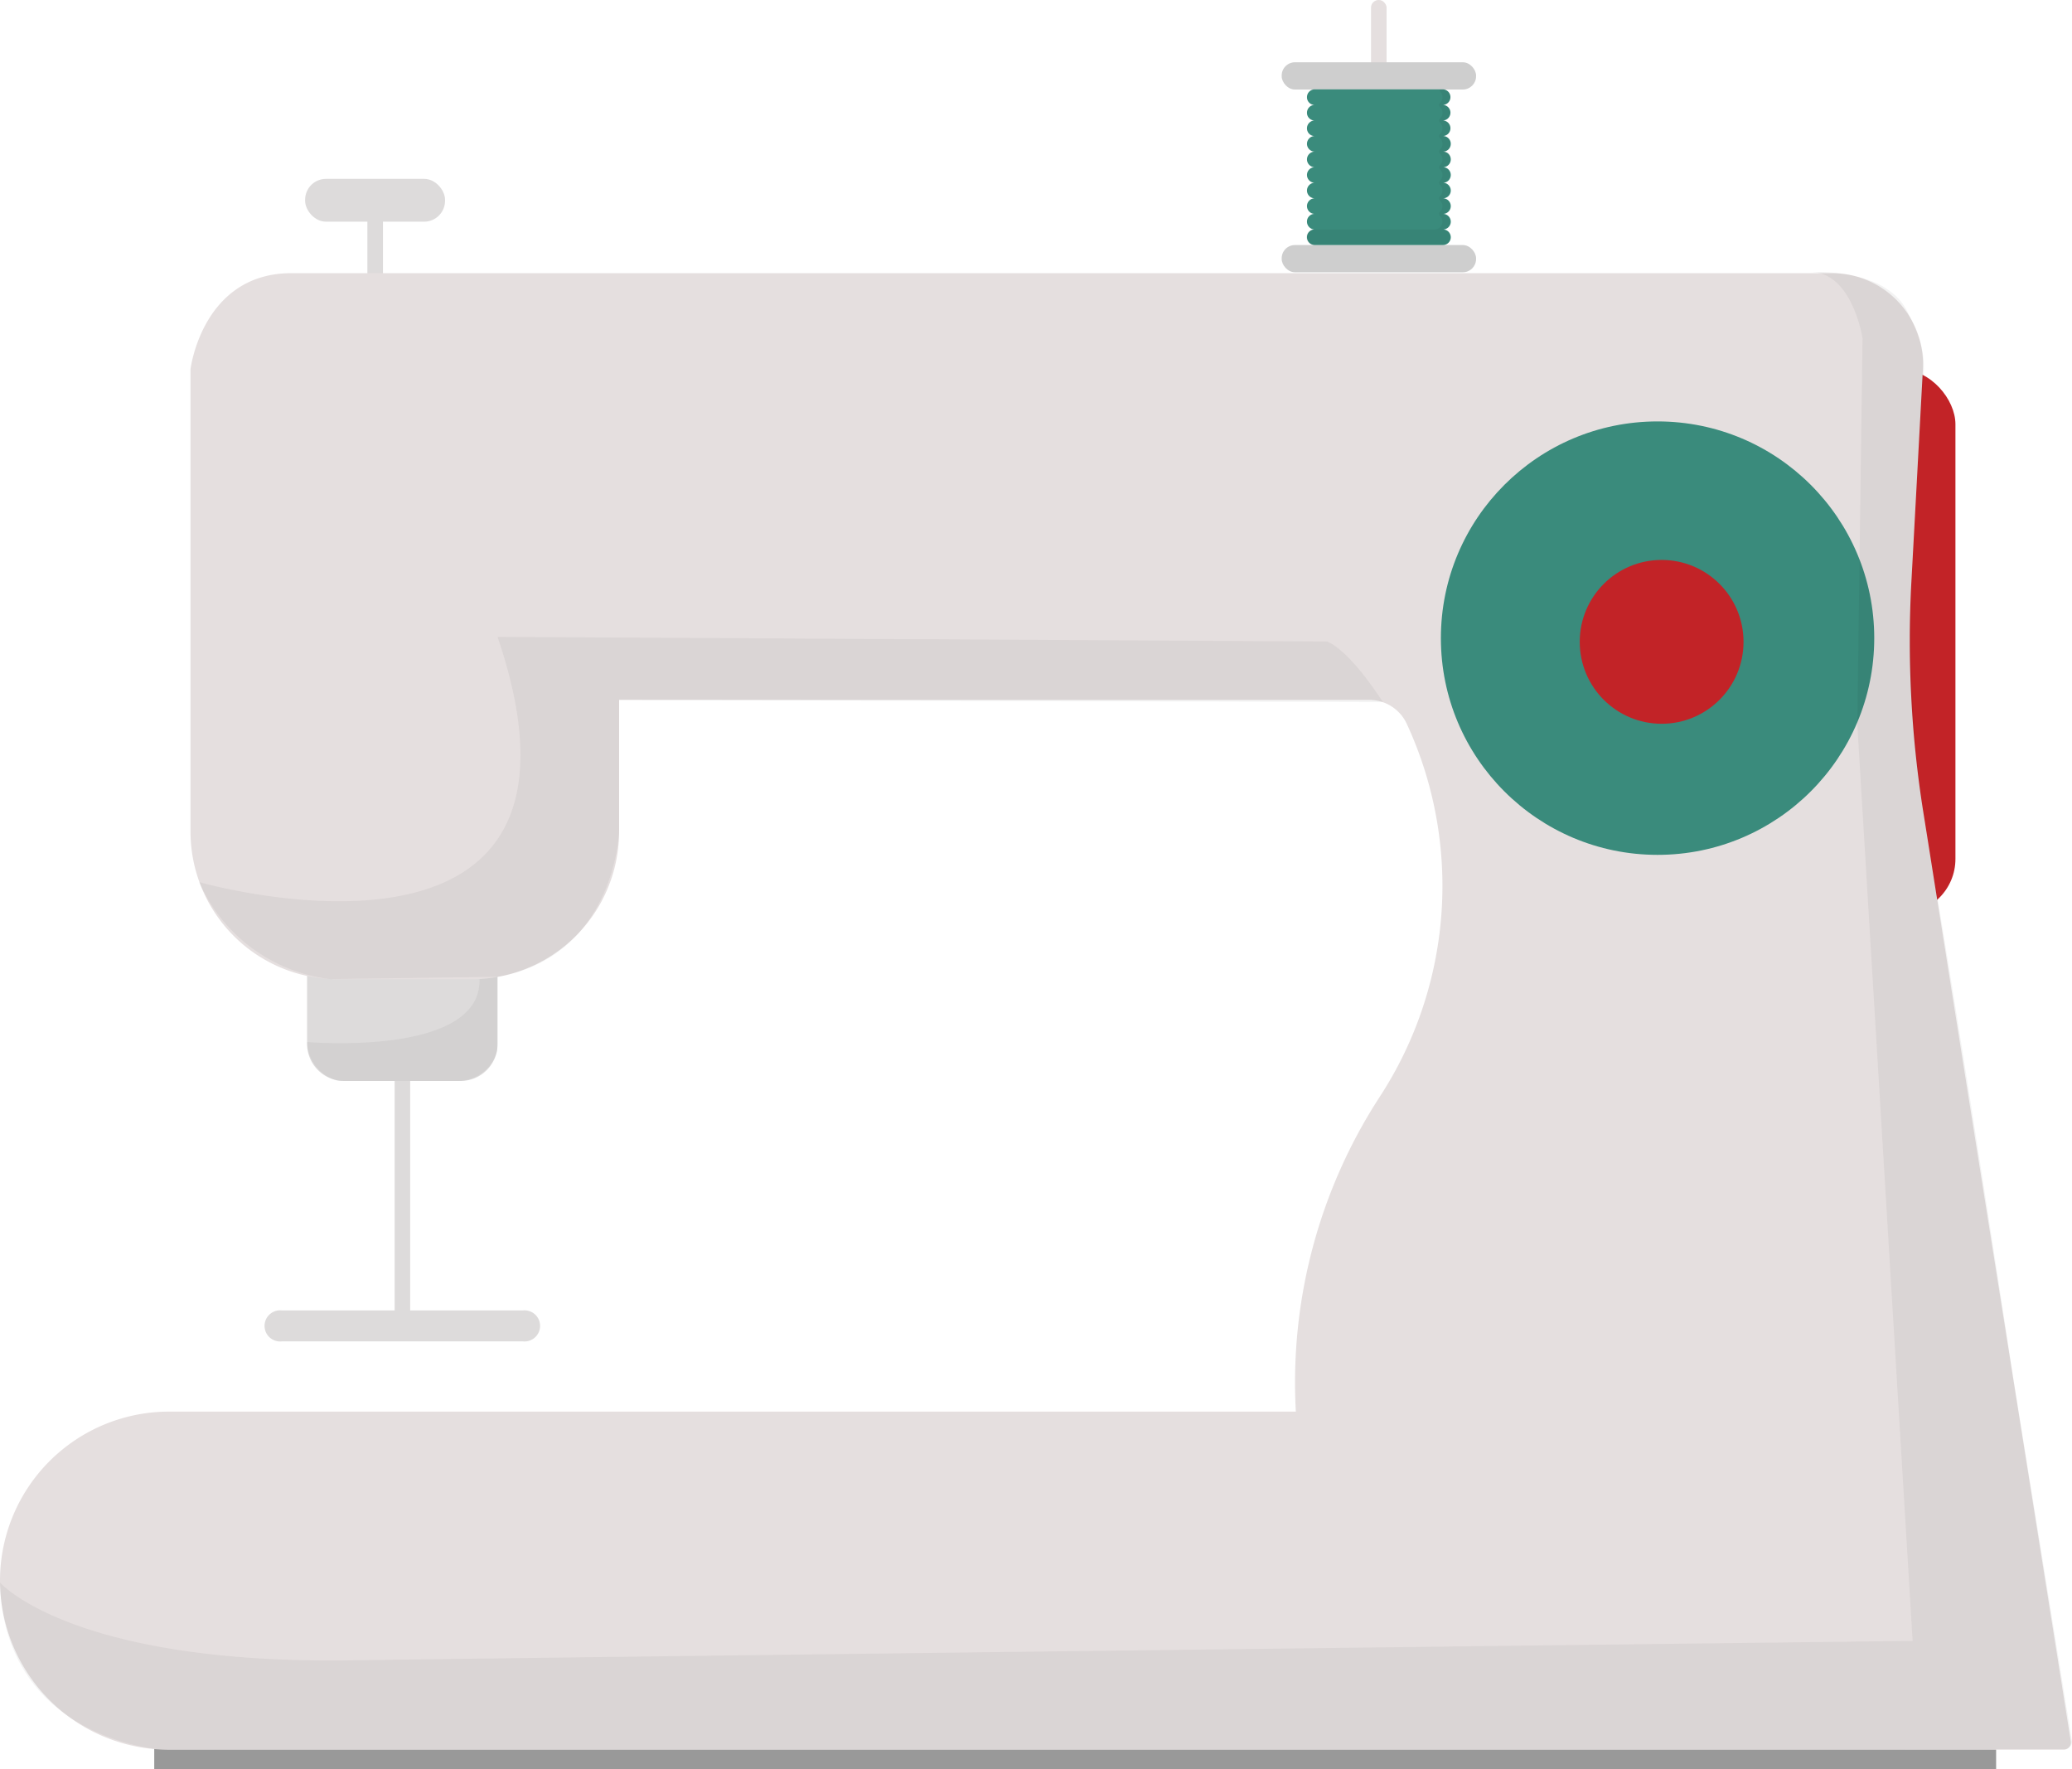 <svg id="Layer_1" data-name="Layer 1" xmlns="http://www.w3.org/2000/svg" viewBox="0 0 117.14 100"><defs><style>.cls-1{fill:#e5dfdf;}.cls-2{fill:#dddbdb;}.cls-3{opacity:0.05;}.cls-4{fill:#c22327;}.cls-5{fill:#999;}.cls-6{fill:#3a8b7c;}.cls-7{fill:#cecece;}</style></defs><title>n_v05</title><rect class="cls-1" x="77.51" width="0.88" height="11.21" rx="0.43" ry="0.43"/><rect class="cls-2" x="20.77" y="11.43" width="0.88" height="5.49"/><rect class="cls-2" x="17.25" y="10.11" width="7.91" height="2.42" rx="1.18" ry="1.18"/><path class="cls-2" d="M26,61.1H19.45A2.1,2.1,0,0,1,17.36,59V51.87H28.13V59A2.09,2.09,0,0,1,26,61.1Z"/><path class="cls-2" d="M29.56,74.07H23.19V60h-.88V74.07H15.93a.88.88,0,1,0,0,1.75H29.56a.88.88,0,1,0,0-1.75Z"/><path class="cls-3" d="M17.36,58.9s9.83.85,9.75-3.53,1-1.52,1-1.52v5.56a2.31,2.31,0,0,1-2.2,1.69H19.12A2.35,2.35,0,0,1,17.36,58.9Z"/><rect class="cls-4" x="104.18" y="20.88" width="6.37" height="30.77" rx="3.1" ry="3.1"/><rect class="cls-5" x="8.72" y="96.26" width="104.13" height="3.74"/><path class="cls-1" d="M117.07,98.42l-8.34-52.54a61.85,61.85,0,0,1-.67-13l.65-12a5.15,5.15,0,0,0-5.14-5.44H16.48c-5.05,0-5.71,5.43-5.71,5.43V47a8.35,8.35,0,0,0,8.35,8.35h7.47A8.35,8.35,0,0,0,35,47V39.56H77.41a2.34,2.34,0,0,1,2.12,1.35h0A21.82,21.82,0,0,1,78,62h0a29.63,29.63,0,0,0-4.74,17.79H9.58A9.56,9.56,0,0,0,0,89.34H0A9.56,9.56,0,0,0,9.58,98.9H116.67A.41.41,0,0,0,117.07,98.42Z"/><circle class="cls-6" cx="93.71" cy="36.07" r="12.25"/><circle class="cls-4" cx="93.94" cy="36.28" r="4.63"/><path class="cls-3" d="M11.26,49.86S35.16,56.7,28.13,36L75,36.26s1.09.23,3.18,3.42L35,39.56V47s-.22,7-6.82,8.21l-9.52.13A9.3,9.3,0,0,1,11.26,49.86Z"/><rect class="cls-7" x="72.46" y="13.85" width="10.99" height="1.54" rx="0.75" ry="0.75"/><rect class="cls-7" x="72.46" y="3.52" width="10.99" height="1.54" rx="0.75" ry="0.75"/><path class="cls-6" d="M82,6.37a.44.44,0,0,0-.44-.44A.44.44,0,0,0,82,5.49a.44.44,0,0,0-.44-.44H74.33a.44.44,0,0,0-.44.44.43.43,0,0,0,.44.44.44.44,0,0,0-.44.44.43.43,0,0,0,.44.44.44.44,0,0,0-.44.44.43.43,0,0,0,.44.44.44.44,0,1,0,0,.88.44.44,0,1,0,0,.88.44.44,0,1,0,0,.88.44.44,0,0,0,0,.88.44.44,0,1,0,0,.88.43.43,0,0,0-.44.44.44.44,0,0,0,.44.44.43.43,0,0,0-.44.44.44.44,0,0,0,.44.44h7.25a.44.44,0,0,0,.44-.44.44.44,0,0,0-.44-.44.44.44,0,0,0,.44-.44.44.44,0,0,0-.44-.44.44.44,0,0,0,0-.88.44.44,0,1,0,0-.88.44.44,0,1,0,0-.88.44.44,0,0,0,0-.88.44.44,0,0,0,0-.88A.44.44,0,0,0,82,7.25a.44.44,0,0,0-.44-.44A.44.44,0,0,0,82,6.37Z"/><path class="cls-3" d="M82,6.37a.43.43,0,0,0-.44-.44A.43.43,0,0,0,82,5.49c0-.44-.48-.44-.48-.44h-.11a.13.13,0,0,0,0,.12.43.43,0,0,1,.14.32.44.44,0,0,1-.14.33.15.15,0,0,0,0,.23.43.43,0,0,1,.14.32.44.44,0,0,1-.14.33.15.15,0,0,0,0,.23.43.43,0,0,1,.14.32.44.44,0,0,1-.14.33.15.15,0,0,0,0,.23.44.44,0,0,1,0,.64.16.16,0,0,0,0,.24.44.44,0,0,1,0,.64.16.16,0,0,0,0,.24.44.44,0,0,1,0,.64.16.16,0,0,0,0,.24.44.44,0,0,1,0,.64.16.16,0,0,0,0,.24.44.44,0,0,1,0,.64.16.16,0,0,0,0,.24.42.42,0,0,1,.13.39.44.44,0,0,1-.45.37H74.29a.44.44,0,1,0,0,.88h7.25a.44.44,0,0,0,0-.88.44.44,0,1,0,0-.88.44.44,0,0,0,0-.88.44.44,0,1,0,0-.88.44.44,0,1,0,0-.88A.43.43,0,0,0,82,9c0-.44-.31-.45-.31-.45s.31,0,.31-.43a.43.43,0,0,0-.44-.44.44.44,0,0,0,0-.88A.43.43,0,0,0,82,6.37Z"/><path class="cls-3" d="M0,89.45s4,4.62,19.78,4.4,88.35-1.1,88.35-1.1L105,40.91l.3-21.79s-.58-3.74-2.93-3.74c0,0,4.18-.27,5.43,2.17s1,3,.81,5.7S108.1,32,108.1,32a77,77,0,0,0,1.07,16.64c1.6,9.13,4.68,29.45,4.68,29.45l3.29,20.34a.43.43,0,0,1-.44.44L9,98.88S.22,98.24,0,89.45Z"/></svg>